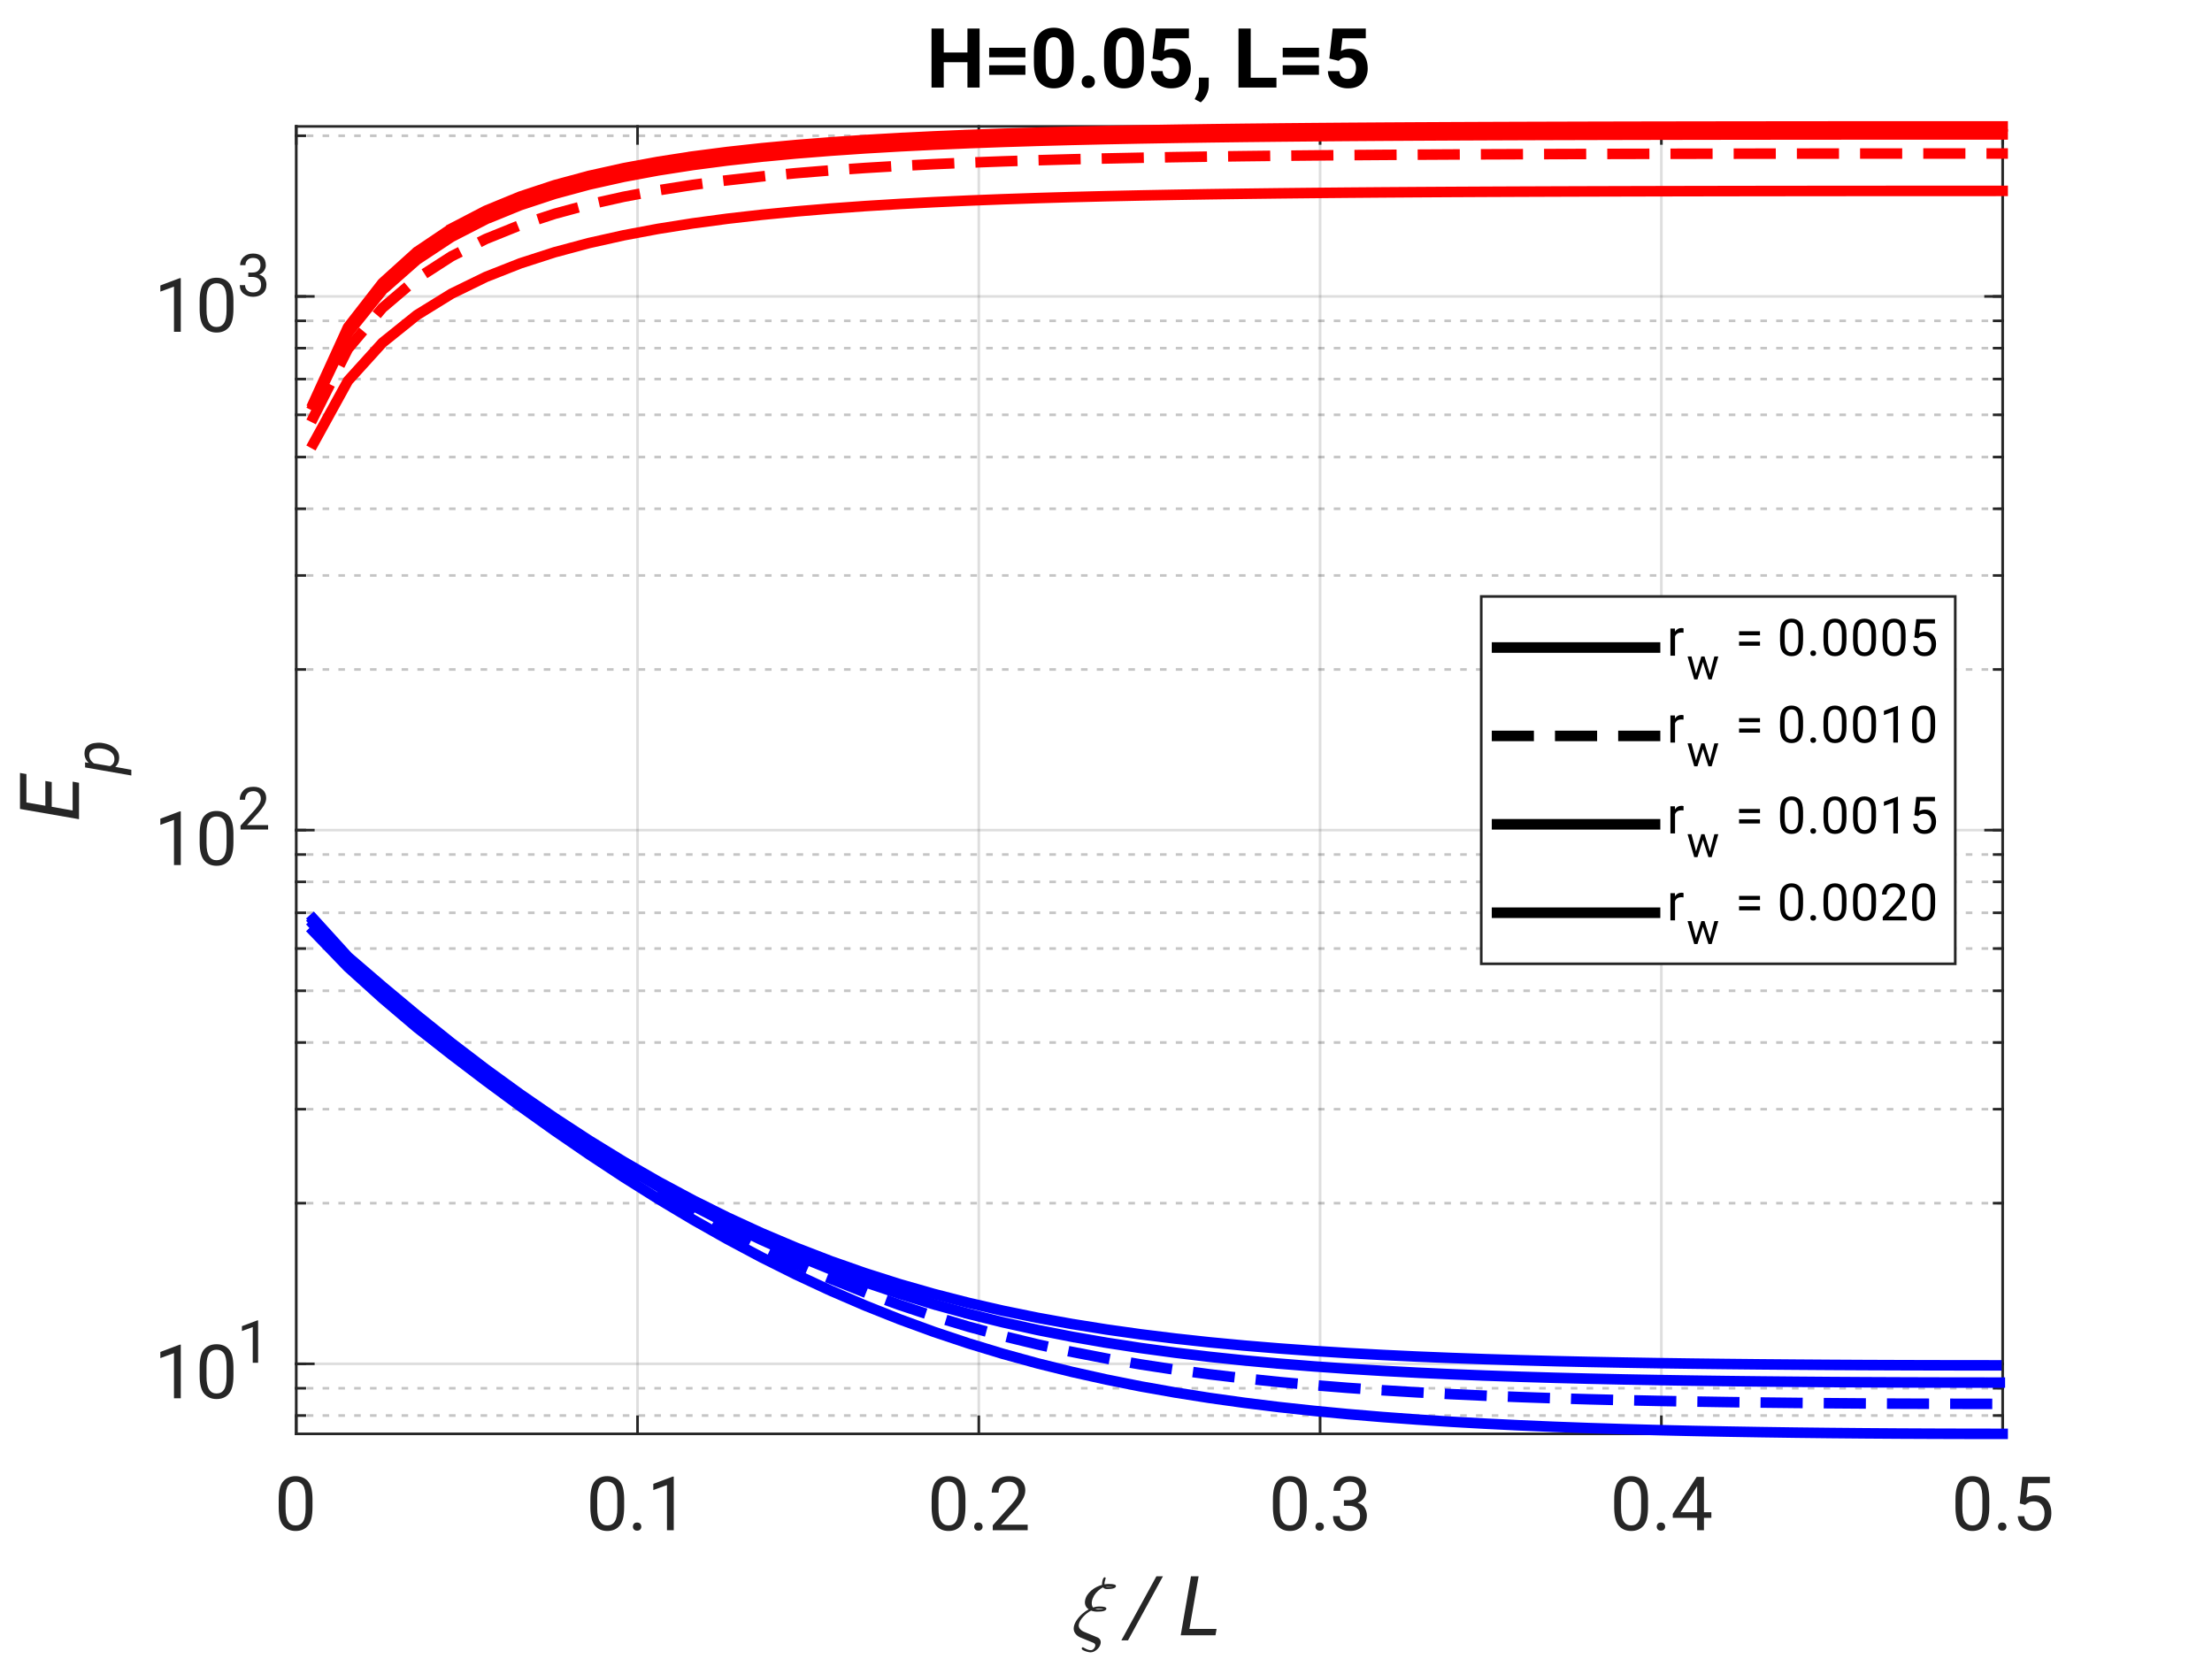 <?xml version="1.0"?>
<!DOCTYPE svg PUBLIC '-//W3C//DTD SVG 1.0//EN'
          'http://www.w3.org/TR/2001/REC-SVG-20010904/DTD/svg10.dtd'>
<svg xmlns:xlink="http://www.w3.org/1999/xlink" style="fill-opacity:1; color-rendering:auto; color-interpolation:auto; text-rendering:auto; stroke:black; stroke-linecap:square; stroke-miterlimit:10; shape-rendering:auto; stroke-opacity:1; fill:black; stroke-dasharray:none; font-weight:normal; stroke-width:1; font-family:'Dialog'; font-style:normal; stroke-linejoin:miter; font-size:12px; stroke-dashoffset:0; image-rendering:auto;" width="560" height="420" xmlns="http://www.w3.org/2000/svg"
><rect width="100%" height="100%" fill="#333333" stroke="none"/><!--Generated by the Batik Graphics2D SVG Generator--><defs id="genericDefs"
  /><g
  ><defs id="defs1"
    ><clipPath clipPathUnits="userSpaceOnUse" id="clipPath1"
      ><path d="M0 0 L560 0 L560 420 L0 420 L0 0 Z"
      /></clipPath
    ></defs
    ><g style="fill:white; stroke:white;"
    ><rect x="0" y="0" width="560" style="clip-path:url(#clipPath1); stroke:none;" height="420"
    /></g
    ><g style="fill:white; text-rendering:optimizeSpeed; color-rendering:optimizeSpeed; image-rendering:optimizeSpeed; shape-rendering:crispEdges; stroke:white; color-interpolation:sRGB;"
    ><rect x="0" width="560" height="420" y="0" style="stroke:none;"
      /><path style="stroke:none;" d="M75 363 L507 363 L507 32 L75 32 Z"
    /></g
    ><g style="stroke-linecap:butt; fill-opacity:0.149; fill:rgb(38,38,38); text-rendering:geometricPrecision; image-rendering:optimizeQuality; color-rendering:optimizeQuality; stroke-linejoin:round; stroke:rgb(38,38,38); color-interpolation:linearRGB; stroke-width:0.667; stroke-opacity:0.149;"
    ><line y2="32" style="fill:none;" x1="75" x2="75" y1="363"
      /><line y2="32" style="fill:none;" x1="161.4" x2="161.4" y1="363"
      /><line y2="32" style="fill:none;" x1="247.8" x2="247.8" y1="363"
      /><line y2="32" style="fill:none;" x1="334.2" x2="334.2" y1="363"
      /><line y2="32" style="fill:none;" x1="420.6" x2="420.6" y1="363"
      /><line y2="32" style="fill:none;" x1="507" x2="507" y1="363"
    /></g
    ><g style="fill-opacity:0.251; color-rendering:optimizeQuality; color-interpolation:linearRGB; text-rendering:geometricPrecision; stroke:rgb(26,26,26); stroke-linecap:butt; stroke-miterlimit:1; stroke-opacity:0.251; fill:rgb(26,26,26); stroke-dasharray:1,3; stroke-width:0.667; stroke-linejoin:bevel; image-rendering:optimizeQuality;"
    ><line y2="358.366" style="fill:none;" x1="507" x2="75" y1="358.366"
      /><line y2="351.454" style="fill:none;" x1="507" x2="75" y1="351.454"
      /><line y2="304.598" style="fill:none;" x1="507" x2="75" y1="304.598"
      /><line y2="280.806" style="fill:none;" x1="507" x2="75" y1="280.806"
      /><line y2="263.924" style="fill:none;" x1="507" x2="75" y1="263.924"
      /><line y2="250.83" style="fill:none;" x1="507" x2="75" y1="250.83"
      /><line y2="240.132" style="fill:none;" x1="507" x2="75" y1="240.132"
      /><line y2="231.086" style="fill:none;" x1="507" x2="75" y1="231.086"
      /><line y2="223.251" style="fill:none;" x1="507" x2="75" y1="223.251"
      /><line y2="216.339" style="fill:none;" x1="507" x2="75" y1="216.339"
      /><line y2="169.483" style="fill:none;" x1="507" x2="75" y1="169.483"
      /><line y2="145.69" style="fill:none;" x1="507" x2="75" y1="145.69"
      /><line y2="128.809" style="fill:none;" x1="507" x2="75" y1="128.809"
      /><line y2="115.715" style="fill:none;" x1="507" x2="75" y1="115.715"
      /><line y2="105.017" style="fill:none;" x1="507" x2="75" y1="105.017"
      /><line y2="95.971" style="fill:none;" x1="507" x2="75" y1="95.971"
      /><line y2="88.135" style="fill:none;" x1="507" x2="75" y1="88.135"
      /><line y2="81.224" style="fill:none;" x1="507" x2="75" y1="81.224"
      /><line y2="34.368" style="fill:none;" x1="507" x2="75" y1="34.368"
    /></g
    ><g style="stroke-linecap:butt; fill-opacity:0.149; fill:rgb(38,38,38); text-rendering:geometricPrecision; image-rendering:optimizeQuality; color-rendering:optimizeQuality; stroke-linejoin:round; stroke:rgb(38,38,38); color-interpolation:linearRGB; stroke-width:0.667; stroke-opacity:0.149;"
    ><line y2="345.272" style="fill:none;" x1="507" x2="75" y1="345.272"
      /><line y2="210.157" style="fill:none;" x1="507" x2="75" y1="210.157"
      /><line y2="75.041" style="fill:none;" x1="507" x2="75" y1="75.041"
      /><line x1="75" x2="507" y1="363" style="stroke-linecap:square; fill-opacity:1; fill:none; stroke-opacity:1;" y2="363"
      /><line x1="75" x2="507" y1="32" style="stroke-linecap:square; fill-opacity:1; fill:none; stroke-opacity:1;" y2="32"
      /><line x1="75" x2="75" y1="363" style="stroke-linecap:square; fill-opacity:1; fill:none; stroke-opacity:1;" y2="358.68"
      /><line x1="161.4" x2="161.4" y1="363" style="stroke-linecap:square; fill-opacity:1; fill:none; stroke-opacity:1;" y2="358.68"
      /><line x1="247.8" x2="247.8" y1="363" style="stroke-linecap:square; fill-opacity:1; fill:none; stroke-opacity:1;" y2="358.68"
      /><line x1="334.2" x2="334.2" y1="363" style="stroke-linecap:square; fill-opacity:1; fill:none; stroke-opacity:1;" y2="358.68"
      /><line x1="420.6" x2="420.6" y1="363" style="stroke-linecap:square; fill-opacity:1; fill:none; stroke-opacity:1;" y2="358.68"
      /><line x1="507" x2="507" y1="363" style="stroke-linecap:square; fill-opacity:1; fill:none; stroke-opacity:1;" y2="358.68"
      /><line x1="75" x2="75" y1="32" style="stroke-linecap:square; fill-opacity:1; fill:none; stroke-opacity:1;" y2="36.32"
      /><line x1="161.4" x2="161.4" y1="32" style="stroke-linecap:square; fill-opacity:1; fill:none; stroke-opacity:1;" y2="36.32"
      /><line x1="247.8" x2="247.8" y1="32" style="stroke-linecap:square; fill-opacity:1; fill:none; stroke-opacity:1;" y2="36.32"
      /><line x1="334.2" x2="334.2" y1="32" style="stroke-linecap:square; fill-opacity:1; fill:none; stroke-opacity:1;" y2="36.32"
      /><line x1="420.6" x2="420.6" y1="32" style="stroke-linecap:square; fill-opacity:1; fill:none; stroke-opacity:1;" y2="36.32"
      /><line x1="507" x2="507" y1="32" style="stroke-linecap:square; fill-opacity:1; fill:none; stroke-opacity:1;" y2="36.32"
    /></g
    ><g transform="translate(75,369.4)" style="font-size:18.667px; fill:rgb(38,38,38); text-rendering:geometricPrecision; image-rendering:optimizeQuality; color-rendering:optimizeQuality; font-family:'SansSerif'; stroke:rgb(38,38,38); color-interpolation:linearRGB;"
    ><path style="stroke:none;" d="M4.109 12.234 Q4.109 15.547 2.961 16.867 Q1.812 18.188 -0.156 18.188 Q-2.062 18.188 -3.227 16.906 Q-4.391 15.625 -4.438 12.438 L-4.438 10.172 Q-4.438 6.859 -3.273 5.586 Q-2.109 4.312 -0.172 4.312 Q1.766 4.312 2.914 5.547 Q4.062 6.781 4.109 9.953 L4.109 12.234 ZM2.375 9.875 Q2.375 7.594 1.727 6.648 Q1.078 5.703 -0.172 5.703 Q-1.375 5.703 -2.031 6.625 Q-2.688 7.547 -2.703 9.75 L-2.703 12.5 Q-2.703 14.766 -2.039 15.773 Q-1.375 16.781 -0.156 16.781 Q1.094 16.781 1.734 15.789 Q2.375 14.797 2.375 12.578 L2.375 9.875 Z"
    /></g
    ><g transform="translate(161.4,369.4)" style="font-size:18.667px; fill:rgb(38,38,38); text-rendering:geometricPrecision; image-rendering:optimizeQuality; color-rendering:optimizeQuality; font-family:'SansSerif'; stroke:rgb(38,38,38); color-interpolation:linearRGB;"
    ><path style="stroke:none;" d="M-3.391 12.234 Q-3.391 15.547 -4.539 16.867 Q-5.688 18.188 -7.656 18.188 Q-9.562 18.188 -10.727 16.906 Q-11.891 15.625 -11.938 12.438 L-11.938 10.172 Q-11.938 6.859 -10.773 5.586 Q-9.609 4.312 -7.672 4.312 Q-5.734 4.312 -4.586 5.547 Q-3.438 6.781 -3.391 9.953 L-3.391 12.234 ZM-5.125 9.875 Q-5.125 7.594 -5.773 6.648 Q-6.422 5.703 -7.672 5.703 Q-8.875 5.703 -9.531 6.625 Q-10.188 7.547 -10.203 9.75 L-10.203 12.5 Q-10.203 14.766 -9.539 15.773 Q-8.875 16.781 -7.656 16.781 Q-6.406 16.781 -5.766 15.789 Q-5.125 14.797 -5.125 12.578 L-5.125 9.875 ZM-1.171 17.094 Q-1.171 16.656 -0.898 16.352 Q-0.624 16.047 -0.109 16.047 Q0.407 16.047 0.68 16.352 Q0.954 16.656 0.954 17.094 Q0.954 17.516 0.68 17.812 Q0.407 18.109 -0.109 18.109 Q-0.624 18.109 -0.898 17.812 Q-1.171 17.516 -1.171 17.094 ZM9.17 4.422 L9.17 18 L7.451 18 L7.451 6.562 L3.998 7.828 L3.998 6.266 L8.904 4.422 L9.17 4.422 Z"
    /></g
    ><g transform="translate(247.8,369.4)" style="font-size:18.667px; fill:rgb(38,38,38); text-rendering:geometricPrecision; image-rendering:optimizeQuality; color-rendering:optimizeQuality; font-family:'SansSerif'; stroke:rgb(38,38,38); color-interpolation:linearRGB;"
    ><path style="stroke:none;" d="M-3.391 12.234 Q-3.391 15.547 -4.539 16.867 Q-5.688 18.188 -7.656 18.188 Q-9.562 18.188 -10.727 16.906 Q-11.891 15.625 -11.938 12.438 L-11.938 10.172 Q-11.938 6.859 -10.773 5.586 Q-9.609 4.312 -7.672 4.312 Q-5.734 4.312 -4.586 5.547 Q-3.438 6.781 -3.391 9.953 L-3.391 12.234 ZM-5.125 9.875 Q-5.125 7.594 -5.773 6.648 Q-6.422 5.703 -7.672 5.703 Q-8.875 5.703 -9.531 6.625 Q-10.188 7.547 -10.203 9.75 L-10.203 12.5 Q-10.203 14.766 -9.539 15.773 Q-8.875 16.781 -7.656 16.781 Q-6.406 16.781 -5.766 15.789 Q-5.125 14.797 -5.125 12.578 L-5.125 9.875 ZM-1.171 17.094 Q-1.171 16.656 -0.898 16.352 Q-0.624 16.047 -0.109 16.047 Q0.407 16.047 0.68 16.352 Q0.954 16.656 0.954 17.094 Q0.954 17.516 0.68 17.812 Q0.407 18.109 -0.109 18.109 Q-0.624 18.109 -0.898 17.812 Q-1.171 17.516 -1.171 17.094 ZM12.373 16.594 L12.373 18 L3.529 18 L3.529 16.766 L8.123 11.656 Q9.248 10.391 9.646 9.633 Q10.045 8.875 10.045 8.125 Q10.045 7.125 9.428 6.422 Q8.81 5.719 7.685 5.719 Q6.326 5.719 5.662 6.484 Q4.998 7.25 4.998 8.469 L3.279 8.469 Q3.279 6.75 4.404 5.531 Q5.529 4.312 7.685 4.312 Q9.592 4.312 10.678 5.305 Q11.764 6.297 11.764 7.922 Q11.764 9.109 11.029 10.305 Q10.295 11.5 9.217 12.672 L5.607 16.594 L12.373 16.594 Z"
    /></g
    ><g transform="translate(334.2,369.4)" style="font-size:18.667px; fill:rgb(38,38,38); text-rendering:geometricPrecision; image-rendering:optimizeQuality; color-rendering:optimizeQuality; font-family:'SansSerif'; stroke:rgb(38,38,38); color-interpolation:linearRGB;"
    ><path style="stroke:none;" d="M-3.391 12.234 Q-3.391 15.547 -4.539 16.867 Q-5.688 18.188 -7.656 18.188 Q-9.562 18.188 -10.727 16.906 Q-11.891 15.625 -11.938 12.438 L-11.938 10.172 Q-11.938 6.859 -10.773 5.586 Q-9.609 4.312 -7.672 4.312 Q-5.734 4.312 -4.586 5.547 Q-3.438 6.781 -3.391 9.953 L-3.391 12.234 ZM-5.125 9.875 Q-5.125 7.594 -5.773 6.648 Q-6.422 5.703 -7.672 5.703 Q-8.875 5.703 -9.531 6.625 Q-10.188 7.547 -10.203 9.75 L-10.203 12.5 Q-10.203 14.766 -9.539 15.773 Q-8.875 16.781 -7.656 16.781 Q-6.406 16.781 -5.766 15.789 Q-5.125 14.797 -5.125 12.578 L-5.125 9.875 ZM-1.171 17.094 Q-1.171 16.656 -0.898 16.352 Q-0.624 16.047 -0.109 16.047 Q0.407 16.047 0.68 16.352 Q0.954 16.656 0.954 17.094 Q0.954 17.516 0.68 17.812 Q0.407 18.109 -0.109 18.109 Q-0.624 18.109 -0.898 17.812 Q-1.171 17.516 -1.171 17.094 ZM6.029 11.812 L6.029 10.406 L7.295 10.406 Q8.623 10.391 9.271 9.734 Q9.92 9.078 9.92 8.094 Q9.92 5.719 7.56 5.719 Q6.467 5.719 5.787 6.344 Q5.107 6.969 5.107 8.031 L3.404 8.031 Q3.404 6.484 4.545 5.398 Q5.685 4.312 7.56 4.312 Q9.389 4.312 10.514 5.281 Q11.639 6.25 11.639 8.125 Q11.639 8.875 11.139 9.734 Q10.639 10.594 9.514 11.062 Q10.873 11.5 11.357 12.406 Q11.842 13.312 11.842 14.234 Q11.842 16.125 10.623 17.156 Q9.404 18.188 7.576 18.188 Q5.81 18.188 4.545 17.211 Q3.279 16.234 3.279 14.422 L4.998 14.422 Q4.998 15.5 5.693 16.141 Q6.388 16.781 7.576 16.781 Q8.748 16.781 9.435 16.156 Q10.123 15.531 10.123 14.273 Q10.123 13.016 9.342 12.414 Q8.56 11.812 7.263 11.812 L6.029 11.812 Z"
    /></g
    ><g transform="translate(420.6,369.4)" style="font-size:18.667px; fill:rgb(38,38,38); text-rendering:geometricPrecision; image-rendering:optimizeQuality; color-rendering:optimizeQuality; font-family:'SansSerif'; stroke:rgb(38,38,38); color-interpolation:linearRGB;"
    ><path style="stroke:none;" d="M-3.391 12.234 Q-3.391 15.547 -4.539 16.867 Q-5.688 18.188 -7.656 18.188 Q-9.562 18.188 -10.727 16.906 Q-11.891 15.625 -11.938 12.438 L-11.938 10.172 Q-11.938 6.859 -10.773 5.586 Q-9.609 4.312 -7.672 4.312 Q-5.734 4.312 -4.586 5.547 Q-3.438 6.781 -3.391 9.953 L-3.391 12.234 ZM-5.125 9.875 Q-5.125 7.594 -5.773 6.648 Q-6.422 5.703 -7.672 5.703 Q-8.875 5.703 -9.531 6.625 Q-10.188 7.547 -10.203 9.75 L-10.203 12.5 Q-10.203 14.766 -9.539 15.773 Q-8.875 16.781 -7.656 16.781 Q-6.406 16.781 -5.766 15.789 Q-5.125 14.797 -5.125 12.578 L-5.125 9.875 ZM-1.171 17.094 Q-1.171 16.656 -0.898 16.352 Q-0.624 16.047 -0.109 16.047 Q0.407 16.047 0.68 16.352 Q0.954 16.656 0.954 17.094 Q0.954 17.516 0.68 17.812 Q0.407 18.109 -0.109 18.109 Q-0.624 18.109 -0.898 17.812 Q-1.171 17.516 -1.171 17.094 ZM2.889 13.859 L8.951 4.484 L10.779 4.484 L10.779 13.453 L12.654 13.453 L12.654 14.859 L10.779 14.859 L10.779 18 L9.06 18 L9.06 14.859 L2.889 14.859 L2.889 13.859 ZM4.842 13.453 L9.06 13.453 L9.06 6.828 L8.842 7.203 L4.842 13.453 Z"
    /></g
    ><g transform="translate(507,369.4)" style="font-size:18.667px; fill:rgb(38,38,38); text-rendering:geometricPrecision; image-rendering:optimizeQuality; color-rendering:optimizeQuality; font-family:'SansSerif'; stroke:rgb(38,38,38); color-interpolation:linearRGB;"
    ><path style="stroke:none;" d="M-3.391 12.234 Q-3.391 15.547 -4.539 16.867 Q-5.688 18.188 -7.656 18.188 Q-9.562 18.188 -10.727 16.906 Q-11.891 15.625 -11.938 12.438 L-11.938 10.172 Q-11.938 6.859 -10.773 5.586 Q-9.609 4.312 -7.672 4.312 Q-5.734 4.312 -4.586 5.547 Q-3.438 6.781 -3.391 9.953 L-3.391 12.234 ZM-5.125 9.875 Q-5.125 7.594 -5.773 6.648 Q-6.422 5.703 -7.672 5.703 Q-8.875 5.703 -9.531 6.625 Q-10.188 7.547 -10.203 9.75 L-10.203 12.5 Q-10.203 14.766 -9.539 15.773 Q-8.875 16.781 -7.656 16.781 Q-6.406 16.781 -5.766 15.789 Q-5.125 14.797 -5.125 12.578 L-5.125 9.875 ZM-1.171 17.094 Q-1.171 16.656 -0.898 16.352 Q-0.624 16.047 -0.109 16.047 Q0.407 16.047 0.68 16.352 Q0.954 16.656 0.954 17.094 Q0.954 17.516 0.68 17.812 Q0.407 18.109 -0.109 18.109 Q-0.624 18.109 -0.898 17.812 Q-1.171 17.516 -1.171 17.094 ZM5.701 11.578 L4.326 11.219 L4.998 4.484 L11.935 4.484 L11.935 6.078 L6.451 6.078 L6.045 9.75 Q7.076 9.172 8.31 9.172 Q10.17 9.172 11.248 10.398 Q12.326 11.625 12.326 13.688 Q12.326 15.641 11.271 16.914 Q10.217 18.188 8.06 18.188 Q6.42 18.188 5.217 17.266 Q4.013 16.344 3.826 14.453 L5.467 14.453 Q5.795 16.781 8.06 16.781 Q9.264 16.781 9.935 15.953 Q10.607 15.125 10.607 13.719 Q10.607 12.438 9.904 11.57 Q9.201 10.703 7.904 10.703 Q7.045 10.703 6.599 10.938 Q6.154 11.172 5.701 11.578 Z"
    /></g
    ><g transform="translate(271,414)" style="font-size:20.533px; fill:rgb(38,38,38); text-rendering:geometricPrecision; image-rendering:optimizeQuality; color-rendering:optimizeQuality; font-family:'mwb_cmmi10'; font-style:italic; stroke:rgb(38,38,38); color-interpolation:linearRGB;"
    ><path style="stroke:none;" d="M2.859 3.266 Q2.922 3.031 3.188 3.031 Q3.203 3.031 3.547 3.234 Q3.891 3.438 4.312 3.602 Q4.734 3.766 5.172 3.766 Q5.562 3.766 5.883 3.43 Q6.203 3.094 6.281 2.703 Q6.375 2.156 5.844 1.922 L2.516 0.547 Q1.656 0.188 1.18 -0.523 Q0.703 -1.234 0.859 -2.141 Q1 -2.953 1.586 -3.828 Q2.172 -4.703 2.977 -5.414 Q3.781 -6.125 4.625 -6.578 Q4.062 -6.938 3.82 -7.516 Q3.578 -8.094 3.703 -8.797 Q3.828 -9.531 4.242 -10.172 Q4.656 -10.812 5.273 -11.336 Q5.891 -11.859 6.602 -12.219 Q7.312 -12.578 8 -12.766 Q7.984 -13.203 8.047 -13.547 Q8.25 -14.688 8.688 -14.688 Q8.797 -14.688 8.867 -14.602 Q8.938 -14.516 8.906 -14.406 Q8.891 -14.297 8.781 -13.953 Q8.672 -13.609 8.656 -13.531 Q8.594 -13.172 8.625 -12.891 Q9.188 -13 9.688 -13 Q11.625 -13 11.516 -12.406 Q11.391 -11.703 9.25 -11.703 Q8.594 -11.703 8.25 -12.141 Q7.609 -11.828 6.992 -11.266 Q6.375 -10.703 5.969 -10.016 Q5.562 -9.328 5.438 -8.609 Q5.266 -7.625 5.719 -7.031 Q6.516 -7.297 7.266 -7.297 Q9.203 -7.297 9.094 -6.703 Q8.969 -5.984 6.812 -5.984 Q5.953 -5.984 5.219 -6.25 Q4.219 -5.75 3.258 -4.727 Q2.297 -3.703 2.125 -2.75 Q2.016 -2.141 2.383 -1.672 Q2.75 -1.203 3.344 -0.922 L6.812 0.516 Q7.266 0.703 7.5 1.109 Q7.734 1.516 7.641 2.047 Q7.5 2.906 6.711 3.609 Q5.922 4.312 5.062 4.312 Q4.797 4.312 4.219 4.164 Q3.641 4.016 3.219 3.781 Q2.797 3.547 2.859 3.266 ZM6.281 -6.641 Q6.547 -6.531 6.953 -6.531 Q7.969 -6.531 8.438 -6.656 Q8.062 -6.734 7.156 -6.734 Q6.797 -6.734 6.281 -6.641 ZM8.906 -12.359 Q9.062 -12.25 9.391 -12.25 Q10.391 -12.25 10.875 -12.359 L8.906 -12.359 Z"
    /></g
    ><g transform="translate(280,414)" style="font-size:20.533px; fill:rgb(38,38,38); text-rendering:geometricPrecision; image-rendering:optimizeQuality; color-rendering:optimizeQuality; font-style:italic; stroke:rgb(38,38,38); color-interpolation:linearRGB;"
    ><path style="stroke:none;" d="M14.418 -14.938 L5.574 1.281 L3.886 1.281 L12.761 -14.938 L14.418 -14.938 ZM27.993 -1.609 L27.712 0 L18.915 0 L21.509 -14.938 L23.446 -14.938 L21.118 -1.609 L27.993 -1.609 Z"
    /></g
    ><g style="fill:rgb(38,38,38); text-rendering:geometricPrecision; image-rendering:optimizeQuality; color-rendering:optimizeQuality; stroke-linejoin:round; stroke:rgb(38,38,38); color-interpolation:linearRGB; stroke-width:0.667;"
    ><line y2="32" style="fill:none;" x1="75" x2="75" y1="363"
      /><line y2="32" style="fill:none;" x1="507" x2="507" y1="363"
      /><line y2="345.272" style="fill:none;" x1="75" x2="79.32" y1="345.272"
      /><line y2="210.157" style="fill:none;" x1="75" x2="79.32" y1="210.157"
      /><line y2="75.041" style="fill:none;" x1="75" x2="79.32" y1="75.041"
      /><line y2="345.272" style="fill:none;" x1="507" x2="502.68" y1="345.272"
      /><line y2="210.157" style="fill:none;" x1="507" x2="502.68" y1="210.157"
      /><line y2="75.041" style="fill:none;" x1="507" x2="502.68" y1="75.041"
      /><line y2="358.366" style="fill:none;" x1="75" x2="77.16" y1="358.366"
      /><line y2="351.454" style="fill:none;" x1="75" x2="77.16" y1="351.454"
      /><line y2="345.272" style="fill:none;" x1="75" x2="77.16" y1="345.272"
      /><line y2="304.598" style="fill:none;" x1="75" x2="77.16" y1="304.598"
      /><line y2="280.806" style="fill:none;" x1="75" x2="77.16" y1="280.806"
      /><line y2="263.924" style="fill:none;" x1="75" x2="77.16" y1="263.924"
      /><line y2="250.83" style="fill:none;" x1="75" x2="77.16" y1="250.83"
      /><line y2="240.132" style="fill:none;" x1="75" x2="77.16" y1="240.132"
      /><line y2="231.086" style="fill:none;" x1="75" x2="77.16" y1="231.086"
      /><line y2="223.251" style="fill:none;" x1="75" x2="77.16" y1="223.251"
      /><line y2="216.339" style="fill:none;" x1="75" x2="77.16" y1="216.339"
      /><line y2="210.157" style="fill:none;" x1="75" x2="77.16" y1="210.157"
      /><line y2="169.483" style="fill:none;" x1="75" x2="77.16" y1="169.483"
      /><line y2="145.69" style="fill:none;" x1="75" x2="77.16" y1="145.69"
      /><line y2="128.809" style="fill:none;" x1="75" x2="77.16" y1="128.809"
      /><line y2="115.715" style="fill:none;" x1="75" x2="77.16" y1="115.715"
      /><line y2="105.017" style="fill:none;" x1="75" x2="77.16" y1="105.017"
      /><line y2="95.971" style="fill:none;" x1="75" x2="77.16" y1="95.971"
      /><line y2="88.135" style="fill:none;" x1="75" x2="77.16" y1="88.135"
      /><line y2="81.224" style="fill:none;" x1="75" x2="77.16" y1="81.224"
      /><line y2="75.041" style="fill:none;" x1="75" x2="77.16" y1="75.041"
      /><line y2="34.368" style="fill:none;" x1="75" x2="77.16" y1="34.368"
      /><line y2="358.366" style="fill:none;" x1="507" x2="504.84" y1="358.366"
      /><line y2="351.454" style="fill:none;" x1="507" x2="504.84" y1="351.454"
      /><line y2="345.272" style="fill:none;" x1="507" x2="504.84" y1="345.272"
      /><line y2="304.598" style="fill:none;" x1="507" x2="504.84" y1="304.598"
      /><line y2="280.806" style="fill:none;" x1="507" x2="504.84" y1="280.806"
      /><line y2="263.924" style="fill:none;" x1="507" x2="504.84" y1="263.924"
      /><line y2="250.83" style="fill:none;" x1="507" x2="504.84" y1="250.83"
      /><line y2="240.132" style="fill:none;" x1="507" x2="504.84" y1="240.132"
      /><line y2="231.086" style="fill:none;" x1="507" x2="504.84" y1="231.086"
      /><line y2="223.251" style="fill:none;" x1="507" x2="504.84" y1="223.251"
      /><line y2="216.339" style="fill:none;" x1="507" x2="504.84" y1="216.339"
      /><line y2="210.157" style="fill:none;" x1="507" x2="504.84" y1="210.157"
      /><line y2="169.483" style="fill:none;" x1="507" x2="504.84" y1="169.483"
      /><line y2="145.69" style="fill:none;" x1="507" x2="504.84" y1="145.69"
      /><line y2="128.809" style="fill:none;" x1="507" x2="504.84" y1="128.809"
      /><line y2="115.715" style="fill:none;" x1="507" x2="504.84" y1="115.715"
      /><line y2="105.017" style="fill:none;" x1="507" x2="504.84" y1="105.017"
      /><line y2="95.971" style="fill:none;" x1="507" x2="504.84" y1="95.971"
      /><line y2="88.135" style="fill:none;" x1="507" x2="504.84" y1="88.135"
      /><line y2="81.224" style="fill:none;" x1="507" x2="504.84" y1="81.224"
      /><line y2="75.041" style="fill:none;" x1="507" x2="504.84" y1="75.041"
      /><line y2="34.368" style="fill:none;" x1="507" x2="504.84" y1="34.368"
    /></g
    ><g transform="translate(39,354)" style="font-size:18.667px; fill:rgb(38,38,38); text-rendering:geometricPrecision; image-rendering:optimizeQuality; color-rendering:optimizeQuality; font-family:'SansSerif'; stroke:rgb(38,38,38); color-interpolation:linearRGB;"
    ><path style="stroke:none;" d="M6.766 -13.578 L6.766 0 L5.047 0 L5.047 -11.438 L1.594 -10.172 L1.594 -11.734 L6.5 -13.578 L6.766 -13.578 ZM20.094 -5.766 Q20.094 -2.453 18.946 -1.133 Q17.797 0.188 15.829 0.188 Q13.922 0.188 12.758 -1.094 Q11.594 -2.375 11.547 -5.562 L11.547 -7.828 Q11.547 -11.141 12.712 -12.414 Q13.876 -13.688 15.813 -13.688 Q17.751 -13.688 18.899 -12.453 Q20.047 -11.219 20.094 -8.047 L20.094 -5.766 ZM18.36 -8.125 Q18.36 -10.406 17.712 -11.352 Q17.063 -12.297 15.813 -12.297 Q14.61 -12.297 13.954 -11.375 Q13.297 -10.453 13.282 -8.25 L13.282 -5.5 Q13.282 -3.234 13.946 -2.227 Q14.61 -1.219 15.829 -1.219 Q17.079 -1.219 17.719 -2.211 Q18.36 -3.203 18.36 -5.422 L18.36 -8.125 Z"
    /></g
    ><g transform="translate(60,345)" style="font-size:14.933px; fill:rgb(38,38,38); text-rendering:geometricPrecision; image-rendering:optimizeQuality; color-rendering:optimizeQuality; font-family:'SansSerif'; stroke:rgb(38,38,38); color-interpolation:linearRGB;"
    ><path style="stroke:none;" d="M5.344 -10.719 L5.344 0 L3.984 0 L3.984 -9.031 L1.25 -8.031 L1.25 -9.266 L5.125 -10.719 L5.344 -10.719 Z"
    /></g
    ><g transform="translate(39,219)" style="font-size:18.667px; fill:rgb(38,38,38); text-rendering:geometricPrecision; image-rendering:optimizeQuality; color-rendering:optimizeQuality; font-family:'SansSerif'; stroke:rgb(38,38,38); color-interpolation:linearRGB;"
    ><path style="stroke:none;" d="M6.766 -13.578 L6.766 0 L5.047 0 L5.047 -11.438 L1.594 -10.172 L1.594 -11.734 L6.5 -13.578 L6.766 -13.578 ZM20.094 -5.766 Q20.094 -2.453 18.946 -1.133 Q17.797 0.188 15.829 0.188 Q13.922 0.188 12.758 -1.094 Q11.594 -2.375 11.547 -5.562 L11.547 -7.828 Q11.547 -11.141 12.712 -12.414 Q13.876 -13.688 15.813 -13.688 Q17.751 -13.688 18.899 -12.453 Q20.047 -11.219 20.094 -8.047 L20.094 -5.766 ZM18.36 -8.125 Q18.36 -10.406 17.712 -11.352 Q17.063 -12.297 15.813 -12.297 Q14.61 -12.297 13.954 -11.375 Q13.297 -10.453 13.282 -8.25 L13.282 -5.5 Q13.282 -3.234 13.946 -2.227 Q14.61 -1.219 15.829 -1.219 Q17.079 -1.219 17.719 -2.211 Q18.36 -3.203 18.36 -5.422 L18.36 -8.125 Z"
    /></g
    ><g transform="translate(60,210)" style="font-size:14.933px; fill:rgb(38,38,38); text-rendering:geometricPrecision; image-rendering:optimizeQuality; color-rendering:optimizeQuality; font-family:'SansSerif'; stroke:rgb(38,38,38); color-interpolation:linearRGB;"
    ><path style="stroke:none;" d="M7.875 -1.109 L7.875 0 L0.891 0 L0.891 -0.969 L4.516 -5 Q5.406 -6.016 5.719 -6.609 Q6.031 -7.203 6.031 -7.797 Q6.031 -8.578 5.539 -9.141 Q5.047 -9.703 4.172 -9.703 Q3.094 -9.703 2.57 -9.094 Q2.047 -8.484 2.047 -7.531 L0.688 -7.531 Q0.688 -8.875 1.578 -9.844 Q2.469 -10.812 4.172 -10.812 Q5.672 -10.812 6.531 -10.031 Q7.391 -9.25 7.391 -7.969 Q7.391 -7.031 6.805 -6.078 Q6.219 -5.125 5.391 -4.219 L2.531 -1.109 L7.875 -1.109 Z"
    /></g
    ><g transform="translate(39,84)" style="font-size:18.667px; fill:rgb(38,38,38); text-rendering:geometricPrecision; image-rendering:optimizeQuality; color-rendering:optimizeQuality; font-family:'SansSerif'; stroke:rgb(38,38,38); color-interpolation:linearRGB;"
    ><path style="stroke:none;" d="M6.766 -13.578 L6.766 0 L5.047 0 L5.047 -11.438 L1.594 -10.172 L1.594 -11.734 L6.5 -13.578 L6.766 -13.578 ZM20.094 -5.766 Q20.094 -2.453 18.946 -1.133 Q17.797 0.188 15.829 0.188 Q13.922 0.188 12.758 -1.094 Q11.594 -2.375 11.547 -5.562 L11.547 -7.828 Q11.547 -11.141 12.712 -12.414 Q13.876 -13.688 15.813 -13.688 Q17.751 -13.688 18.899 -12.453 Q20.047 -11.219 20.094 -8.047 L20.094 -5.766 ZM18.36 -8.125 Q18.36 -10.406 17.712 -11.352 Q17.063 -12.297 15.813 -12.297 Q14.61 -12.297 13.954 -11.375 Q13.297 -10.453 13.282 -8.25 L13.282 -5.5 Q13.282 -3.234 13.946 -2.227 Q14.61 -1.219 15.829 -1.219 Q17.079 -1.219 17.719 -2.211 Q18.36 -3.203 18.36 -5.422 L18.36 -8.125 Z"
    /></g
    ><g transform="translate(60,75)" style="font-size:14.933px; fill:rgb(38,38,38); text-rendering:geometricPrecision; image-rendering:optimizeQuality; color-rendering:optimizeQuality; font-family:'SansSerif'; stroke:rgb(38,38,38); color-interpolation:linearRGB;"
    ><path style="stroke:none;" d="M2.859 -4.891 L2.859 -6 L3.859 -6 Q4.906 -6 5.422 -6.523 Q5.938 -7.047 5.938 -7.828 Q5.938 -9.703 4.078 -9.703 Q3.203 -9.703 2.672 -9.203 Q2.141 -8.703 2.141 -7.875 L0.781 -7.875 Q0.781 -9.094 1.688 -9.953 Q2.594 -10.812 4.078 -10.812 Q5.516 -10.812 6.406 -10.047 Q7.297 -9.281 7.297 -7.797 Q7.297 -7.203 6.898 -6.531 Q6.5 -5.859 5.625 -5.484 Q6.688 -5.141 7.07 -4.422 Q7.453 -3.703 7.453 -2.969 Q7.453 -1.484 6.484 -0.672 Q5.516 0.141 4.078 0.141 Q2.688 0.141 1.695 -0.633 Q0.703 -1.406 0.703 -2.812 L2.047 -2.812 Q2.047 -1.984 2.594 -1.477 Q3.141 -0.969 4.078 -0.969 Q5.016 -0.969 5.555 -1.461 Q6.094 -1.953 6.094 -2.945 Q6.094 -3.938 5.477 -4.414 Q4.859 -4.891 3.828 -4.891 L2.859 -4.891 Z"
    /></g
    ><g transform="translate(20,208) rotate(-90)" style="font-size:20.533px; fill:rgb(38,38,38); text-rendering:geometricPrecision; image-rendering:optimizeQuality; color-rendering:optimizeQuality; font-style:italic; stroke:rgb(38,38,38); color-interpolation:linearRGB;"
    ><path style="stroke:none;" d="M0.609 0 L3.203 -14.938 L12.312 -14.938 L12.031 -13.312 L4.844 -13.312 L4.016 -8.516 L10.281 -8.516 L10.016 -6.906 L3.75 -6.906 L2.812 -1.609 L10.109 -1.609 L9.828 0 L0.609 0 Z"
    /></g
    ><g transform="translate(30,196) rotate(-90)" style="font-size:16.427px; fill:rgb(38,38,38); text-rendering:geometricPrecision; image-rendering:optimizeQuality; color-rendering:optimizeQuality; font-style:italic; stroke:rgb(38,38,38); color-interpolation:linearRGB;"
    ><path style="stroke:none;" d="M4.109 0.172 Q2.656 0.141 1.859 -0.828 L1.109 3.25 L-0.328 3.25 L1.719 -8.453 L3 -8.469 L2.859 -7.531 Q3.891 -8.641 5.344 -8.609 Q6.516 -8.578 7.102 -7.906 Q7.688 -7.234 7.859 -6.25 Q8.031 -5.266 7.938 -4.328 Q7.562 -1.562 6 -0.391 Q5.219 0.188 4.109 0.172 ZM4.875 -7.406 Q3.641 -7.438 2.75 -6.234 L2.047 -2.172 Q2.531 -1.062 3.75 -1.031 Q4.609 -1 5.18 -1.477 Q5.75 -1.953 6.07 -2.688 Q6.391 -3.422 6.484 -4.156 L6.5 -4.312 Q6.578 -4.938 6.5 -5.648 Q6.422 -6.359 6.055 -6.867 Q5.688 -7.375 4.875 -7.406 Z"
    /></g
    ><g transform="translate(291,28.162)" style="font-size:20.533px; text-rendering:geometricPrecision; image-rendering:optimizeQuality; color-rendering:optimizeQuality; font-family:'SansSerif'; color-interpolation:linearRGB; font-weight:bold;"
    ><path style="stroke:none;" d="M-46.078 -6 L-46.078 -12.406 L-52.078 -12.406 L-52.078 -6 L-55.172 -6 L-55.172 -20.938 L-52.078 -20.938 L-52.078 -14.875 L-46.078 -14.875 L-46.078 -20.938 L-43 -20.938 L-43 -6 L-46.078 -6 ZM-31.406 -16.062 L-31.406 -13.656 L-40.578 -13.656 L-40.578 -16.062 L-31.406 -16.062 ZM-31.406 -11.625 L-31.406 -9.219 L-40.578 -9.219 L-40.578 -11.625 L-31.406 -11.625 ZM-19.172 -12.188 Q-19.172 -8.812 -20.555 -7.305 Q-21.938 -5.797 -24.195 -5.797 Q-26.453 -5.797 -27.852 -7.305 Q-29.25 -8.812 -29.25 -12.188 L-29.25 -14.781 Q-29.25 -18.141 -27.859 -19.641 Q-26.469 -21.141 -24.219 -21.141 Q-21.969 -21.141 -20.578 -19.648 Q-19.188 -18.156 -19.172 -14.828 L-19.172 -12.188 ZM-22.141 -15.188 Q-22.141 -17.172 -22.68 -17.961 Q-23.219 -18.75 -24.219 -18.75 Q-25.188 -18.75 -25.734 -17.977 Q-26.281 -17.203 -26.281 -15.266 L-26.281 -11.781 Q-26.281 -9.781 -25.734 -8.984 Q-25.188 -8.188 -24.188 -8.188 Q-23.219 -8.188 -22.68 -8.969 Q-22.141 -9.75 -22.141 -11.703 L-22.141 -15.188 ZM-17.158 -7.469 Q-17.158 -8.141 -16.705 -8.602 Q-16.252 -9.062 -15.479 -9.062 Q-14.705 -9.062 -14.26 -8.602 Q-13.814 -8.141 -13.814 -7.469 Q-13.814 -6.797 -14.26 -6.344 Q-14.705 -5.891 -15.479 -5.891 Q-16.252 -5.891 -16.705 -6.344 Q-17.158 -6.797 -17.158 -7.469 ZM-1.418 -12.188 Q-1.418 -8.812 -2.8 -7.305 Q-4.183 -5.797 -6.441 -5.797 Q-8.699 -5.797 -10.097 -7.305 Q-11.496 -8.812 -11.496 -12.188 L-11.496 -14.781 Q-11.496 -18.141 -10.105 -19.641 Q-8.714 -21.141 -6.465 -21.141 Q-4.215 -21.141 -2.824 -19.648 Q-1.433 -18.156 -1.418 -14.828 L-1.418 -12.188 ZM-4.386 -15.188 Q-4.386 -17.172 -4.925 -17.961 Q-5.465 -18.75 -6.465 -18.75 Q-7.433 -18.75 -7.98 -17.977 Q-8.527 -17.203 -8.527 -15.266 L-8.527 -11.781 Q-8.527 -9.781 -7.98 -8.984 Q-7.433 -8.188 -6.433 -8.188 Q-5.465 -8.188 -4.925 -8.969 Q-4.386 -9.75 -4.386 -11.703 L-4.386 -15.188 ZM3.127 -12.766 L0.768 -13.344 L1.612 -20.938 L9.987 -20.938 L9.987 -18.469 L4.065 -18.469 L3.69 -15.25 Q4.721 -15.812 5.924 -15.812 Q8.096 -15.812 9.284 -14.492 Q10.471 -13.172 10.471 -10.797 Q10.471 -8.812 9.245 -7.305 Q8.018 -5.797 5.44 -5.797 Q3.502 -5.797 1.971 -6.945 Q0.44 -8.094 0.393 -10.156 L3.315 -10.156 Q3.518 -8.188 5.424 -8.188 Q6.534 -8.188 7.026 -8.992 Q7.518 -9.797 7.518 -10.969 Q7.518 -12.141 6.932 -12.867 Q6.346 -13.594 5.112 -13.594 Q4.299 -13.594 3.862 -13.328 Q3.424 -13.062 3.127 -12.766 ZM15.016 -8.516 L15.001 -6.469 Q15.001 -5.312 14.438 -4.156 Q13.876 -3 12.985 -2.25 L11.454 -3.062 Q11.844 -3.797 12.172 -4.516 Q12.501 -5.234 12.516 -6.281 L12.516 -8.516 L15.016 -8.516 ZM32.151 -8.484 L32.151 -6 L22.542 -6 L22.542 -20.938 L25.636 -20.938 L25.636 -8.484 L32.151 -8.484 ZM42.91 -16.062 L42.91 -13.656 L33.738 -13.656 L33.738 -16.062 L42.91 -16.062 ZM42.91 -11.625 L42.91 -9.219 L33.738 -9.219 L33.738 -11.625 L42.91 -11.625 ZM47.909 -12.766 L45.55 -13.344 L46.394 -20.938 L54.769 -20.938 L54.769 -18.469 L48.847 -18.469 L48.472 -15.25 Q49.503 -15.812 50.706 -15.812 Q52.878 -15.812 54.065 -14.492 Q55.253 -13.172 55.253 -10.797 Q55.253 -8.812 54.026 -7.305 Q52.8 -5.797 50.222 -5.797 Q48.284 -5.797 46.753 -6.945 Q45.222 -8.094 45.175 -10.156 L48.097 -10.156 Q48.3 -8.188 50.206 -8.188 Q51.315 -8.188 51.808 -8.992 Q52.3 -9.797 52.3 -10.969 Q52.3 -12.141 51.714 -12.867 Q51.128 -13.594 49.894 -13.594 Q49.081 -13.594 48.644 -13.328 Q48.206 -13.062 47.909 -12.766 Z"
    /></g
    ><g style="stroke-linecap:butt; fill:blue; text-rendering:geometricPrecision; image-rendering:optimizeQuality; color-rendering:optimizeQuality; stroke-linejoin:round; stroke:blue; color-interpolation:linearRGB; stroke-width:2.667;"
    ><path d="M79.364 235.793 L88.091 244.844 L96.818 252.725 L105.546 260.14 L114.273 266.99 L123 273.626 L131.727 280.064 L140.455 286.287 L149.182 292.28 L157.909 298.027 L166.636 303.517 L175.364 308.738 L184.091 313.677 L192.818 318.327 L201.545 322.685 L210.273 326.748 L219 330.515 L227.727 333.991 L236.454 337.183 L245.182 340.097 L253.909 342.749 L262.636 345.15 L271.364 347.312 L280.091 349.254 L288.818 350.995 L297.546 352.541 L306.273 353.919 L315 355.136 L323.727 356.217 L332.455 357.164 L341.182 358 L349.909 358.733 L358.636 359.373 L367.364 359.937 L376.091 360.424 L384.818 360.85 L393.545 361.218 L402.273 361.541 L411 361.813 L419.727 362.053 L428.455 362.255 L437.182 362.425 L445.909 362.57 L454.636 362.692 L463.364 362.79 L472.091 362.868 L480.818 362.926 L489.546 362.966 L498.273 362.99 L507 363" style="fill:none; fill-rule:evenodd;"
      /><path d="M79.364 112.251 L88.091 96.404 L96.818 86.772 L105.546 79.758 L114.273 74.371 L123 70.108 L131.727 66.667 L140.455 63.849 L149.182 61.515 L157.909 59.568 L166.636 57.931 L175.364 56.549 L184.091 55.377 L192.818 54.379 L201.545 53.528 L210.273 52.799 L219 52.175 L227.727 51.639 L236.454 51.178 L245.182 50.781 L253.909 50.439 L262.636 50.144 L271.364 49.89 L280.091 49.67 L288.818 49.481 L297.546 49.317 L306.273 49.175 L315 49.053 L323.727 48.947 L332.455 48.855 L341.182 48.776 L349.909 48.708 L358.636 48.649 L367.364 48.597 L376.091 48.553 L384.818 48.515 L393.545 48.482 L402.273 48.454 L411 48.43 L419.727 48.409 L428.455 48.392 L437.182 48.377 L445.909 48.364 L454.636 48.354 L463.364 48.345 L472.091 48.339 L480.818 48.334 L489.546 48.33 L498.273 48.328 L507 48.327" style="fill:none; fill-rule:evenodd; stroke:red;"
      /><path style="fill:none; stroke-miterlimit:1; stroke-dasharray:8,8; fill-rule:evenodd; stroke-linejoin:bevel;" d="M79.364 234.091 L88.091 243.493 L96.818 251.423 L105.546 258.62 L114.273 265.575 L123 272.253 L131.727 278.689 L140.455 284.865 L149.182 290.771 L157.909 296.391 L166.636 301.717 L175.364 306.741 L184.091 311.453 L192.818 315.853 L201.545 319.94 L210.273 323.718 L219 327.188 L227.727 330.363 L236.454 333.252 L245.182 335.868 L253.909 338.228 L262.636 340.348 L271.364 342.243 L280.091 343.929 L288.818 345.429 L297.546 346.758 L306.273 347.929 L315 348.96 L323.727 349.866 L332.455 350.657 L341.182 351.355 L349.909 351.959 L358.636 352.489 L367.364 352.946 L376.091 353.348 L384.818 353.692 L393.545 353.991 L402.273 354.25 L411 354.467 L419.727 354.657 L428.455 354.819 L437.182 354.958 L445.909 355.073 L454.636 355.169 L463.364 355.245 L472.091 355.308 L480.818 355.356 L489.546 355.385 L498.273 355.405 L507 355.414"
    /></g
    ><g style="stroke-linecap:butt; fill:red; text-rendering:geometricPrecision; image-rendering:optimizeQuality; color-rendering:optimizeQuality; stroke-linejoin:bevel; stroke-dasharray:8,8; stroke:red; color-interpolation:linearRGB; stroke-width:2.667; stroke-miterlimit:1;"
    ><path d="M79.364 105.633 L88.091 88.309 L96.818 77.956 L105.546 70.532 L114.273 64.903 L123 60.499 L131.727 56.976 L140.455 54.115 L149.182 51.762 L157.909 49.81 L166.636 48.18 L175.364 46.809 L184.091 45.652 L192.818 44.672 L201.545 43.838 L210.273 43.128 L219 42.522 L227.727 42.003 L236.454 41.558 L245.182 41.176 L253.909 40.849 L262.636 40.567 L271.364 40.325 L280.091 40.116 L288.818 39.937 L297.546 39.782 L306.273 39.648 L315 39.534 L323.727 39.434 L332.455 39.349 L341.182 39.275 L349.909 39.212 L358.636 39.157 L367.364 39.11 L376.091 39.069 L384.818 39.034 L393.545 39.004 L402.273 38.978 L411 38.956 L419.727 38.937 L428.455 38.921 L437.182 38.907 L445.909 38.896 L454.636 38.887 L463.364 38.879 L472.091 38.873 L480.818 38.869 L489.546 38.865 L498.273 38.864 L507 38.863" style="fill:none; fill-rule:evenodd;"
      /><path d="M79.364 233.202 L88.091 242.876 L96.818 250.442 L105.546 257.697 L114.273 264.703 L123 271.375 L131.727 277.769 L140.455 283.872 L149.182 289.673 L157.909 295.164 L166.636 300.337 L175.364 305.185 L184.091 309.707 L192.818 313.903 L201.545 317.775 L210.273 321.332 L219 324.582 L227.727 327.535 L236.454 330.208 L245.182 332.613 L253.909 334.769 L262.636 336.699 L271.364 338.413 L280.091 339.93 L288.818 341.276 L297.546 342.458 L306.273 343.5 L315 344.412 L323.727 345.213 L332.455 345.91 L341.182 346.52 L349.909 347.049 L358.636 347.506 L367.364 347.904 L376.091 348.251 L384.818 348.549 L393.545 348.808 L402.273 349.031 L411 349.222 L419.727 349.381 L428.455 349.522 L437.182 349.639 L445.909 349.738 L454.636 349.818 L463.364 349.885 L472.091 349.937 L480.818 349.974 L489.546 350.003 L498.273 350.017 L507 350.022" style="fill:none; stroke-dasharray:2,2; fill-rule:evenodd; stroke:blue;"
      /><path d="M79.364 102.606 L88.091 84.282 L96.818 73.445 L105.546 65.76 L114.273 59.987 L123 55.504 L131.727 51.942 L140.455 49.063 L149.182 46.707 L157.909 44.76 L166.636 43.138 L175.364 41.78 L184.091 40.637 L192.818 39.67 L201.545 38.851 L210.273 38.154 L219 37.56 L227.727 37.053 L236.454 36.619 L245.182 36.248 L253.909 35.93 L262.636 35.657 L271.364 35.422 L280.091 35.22 L288.818 35.047 L297.546 34.898 L306.273 34.77 L315 34.66 L323.727 34.565 L332.455 34.483 L341.182 34.413 L349.909 34.352 L358.636 34.3 L367.364 34.255 L376.091 34.217 L384.818 34.183 L393.545 34.155 L402.273 34.131 L411 34.11 L419.727 34.092 L428.455 34.077 L437.182 34.064 L445.909 34.053 L454.636 34.045 L463.364 34.038 L472.091 34.032 L480.818 34.028 L489.546 34.025 L498.273 34.023 L507 34.023" style="fill:none; stroke-dasharray:2,2; fill-rule:evenodd;"
      /><path d="M79.364 232.632 L88.091 242.238 L96.818 249.731 L105.546 257.014 L114.273 264.024 L123 270.69 L131.727 277.026 L140.455 283.045 L149.182 288.74 L157.909 294.103 L166.636 299.132 L175.364 303.82 L184.091 308.172 L192.818 312.19 L201.545 315.882 L210.273 319.254 L219 322.318 L227.727 325.094 L236.454 327.59 L245.182 329.832 L253.909 331.829 L262.636 333.61 L271.364 335.185 L280.091 336.577 L288.818 337.805 L297.546 338.881 L306.273 339.829 L315 340.653 L323.727 341.372 L332.455 342.003 L341.182 342.546 L349.909 343.021 L358.636 343.433 L367.364 343.786 L376.091 344.096 L384.818 344.359 L393.545 344.591 L402.273 344.788 L411 344.953 L419.727 345.1 L428.455 345.22 L437.182 345.322 L445.909 345.41 L454.636 345.48 L463.364 345.54 L472.091 345.587 L480.818 345.619 L489.546 345.642 L498.273 345.656 L507 345.661" style="fill:none; stroke-dasharray:8,2,4,2; fill-rule:evenodd; stroke:blue;"
      /><path d="M79.364 101.994 L88.091 82.867 L96.818 71.646 L105.546 63.761 L114.273 57.883 L123 53.346 L131.727 49.758 L140.455 46.87 L149.182 44.515 L157.909 42.574 L166.636 40.962 L175.364 39.614 L184.091 38.482 L192.818 37.527 L201.545 36.718 L210.273 36.032 L219 35.448 L227.727 34.95 L236.454 34.525 L245.182 34.161 L253.909 33.85 L262.636 33.583 L271.364 33.354 L280.091 33.158 L288.818 32.989 L297.546 32.845 L306.273 32.72 L315 32.613 L323.727 32.522 L332.455 32.443 L341.182 32.374 L349.909 32.316 L358.636 32.266 L367.364 32.223 L376.091 32.185 L384.818 32.154 L393.545 32.127 L402.273 32.103 L411 32.083 L419.727 32.066 L428.455 32.052 L437.182 32.04 L445.909 32.03 L454.636 32.021 L463.364 32.014 L472.091 32.009 L480.818 32.005 L489.546 32.002 L498.273 32.001 L507 32" style="fill:none; stroke-dasharray:8,2,4,2; fill-rule:evenodd;"
    /></g
    ><g style="fill:white; text-rendering:optimizeSpeed; color-rendering:optimizeSpeed; image-rendering:optimizeSpeed; shape-rendering:crispEdges; stroke:white; color-interpolation:sRGB;"
    ><path style="stroke:none;" d="M495 244 L495 151 L375 151 L375 244 Z"
    /></g
    ><g transform="translate(422,166)" style="font-size:13.333px; text-rendering:geometricPrecision; color-rendering:optimizeQuality; image-rendering:optimizeQuality; font-family:'SansSerif'; color-interpolation:linearRGB;"
    ><path style="stroke:none;" d="M3.641 -5.859 Q2.484 -5.859 2.062 -4.875 L2.062 0 L0.891 0 L0.891 -6.875 L2.031 -6.875 L2.062 -6.078 Q2.625 -7 3.688 -7 Q4.031 -7 4.219 -6.906 L4.203 -5.812 Q3.953 -5.859 3.641 -5.859 Z"
    /></g
    ><g transform="translate(427,172)" style="font-size:10.667px; text-rendering:geometricPrecision; color-rendering:optimizeQuality; image-rendering:optimizeQuality; font-family:'SansSerif'; color-interpolation:linearRGB;"
    ><path style="stroke:none;" d="M8.016 -5.812 L6.328 0 L5.516 0 L4.109 -4.406 L2.734 0 L1.922 0 L0.234 -5.812 L1.219 -5.812 L2.375 -1.469 L3.719 -5.812 L4.516 -5.812 L5.891 -1.375 L7.016 -5.812 L8.016 -5.812 Z"
    /></g
    ><g transform="translate(436,166)" style="font-size:13.333px; text-rendering:geometricPrecision; color-rendering:optimizeQuality; image-rendering:optimizeQuality; font-family:'SansSerif'; color-interpolation:linearRGB;"
    ><path style="stroke:none;" d="M9.568 -6.188 L9.568 -5.172 L4.271 -5.172 L4.271 -6.188 L9.568 -6.188 ZM9.568 -3.562 L9.568 -2.531 L4.271 -2.531 L4.271 -3.562 L9.568 -3.562 ZM20.473 -3.953 Q20.473 -1.672 19.692 -0.773 Q18.91 0.125 17.567 0.125 Q16.254 0.125 15.457 -0.75 Q14.661 -1.625 14.645 -3.797 L14.645 -5.359 Q14.645 -7.625 15.434 -8.5 Q16.223 -9.375 17.551 -9.375 Q18.879 -9.375 19.668 -8.523 Q20.457 -7.672 20.473 -5.5 L20.473 -3.953 ZM19.301 -5.547 Q19.301 -7.109 18.856 -7.758 Q18.41 -8.406 17.551 -8.406 Q16.723 -8.406 16.278 -7.781 Q15.832 -7.156 15.817 -5.641 L15.817 -3.766 Q15.817 -2.203 16.27 -1.523 Q16.723 -0.844 17.567 -0.844 Q18.426 -0.844 18.864 -1.516 Q19.301 -2.188 19.301 -3.703 L19.301 -5.547 ZM22.314 -0.625 Q22.314 -0.922 22.494 -1.125 Q22.674 -1.328 23.033 -1.328 Q23.392 -1.328 23.58 -1.125 Q23.767 -0.922 23.767 -0.625 Q23.767 -0.328 23.58 -0.125 Q23.392 0.078 23.033 0.078 Q22.674 0.078 22.494 -0.125 Q22.314 -0.328 22.314 -0.625 ZM31.465 -3.953 Q31.465 -1.672 30.684 -0.773 Q29.902 0.125 28.559 0.125 Q27.246 0.125 26.449 -0.75 Q25.652 -1.625 25.637 -3.797 L25.637 -5.359 Q25.637 -7.625 26.426 -8.5 Q27.215 -9.375 28.543 -9.375 Q29.871 -9.375 30.66 -8.523 Q31.449 -7.672 31.465 -5.5 L31.465 -3.953 ZM30.293 -5.547 Q30.293 -7.109 29.848 -7.758 Q29.402 -8.406 28.543 -8.406 Q27.715 -8.406 27.27 -7.781 Q26.824 -7.156 26.809 -5.641 L26.809 -3.766 Q26.809 -2.203 27.262 -1.523 Q27.715 -0.844 28.559 -0.844 Q29.418 -0.844 29.856 -1.516 Q30.293 -2.188 30.293 -3.703 L30.293 -5.547 ZM38.947 -3.953 Q38.947 -1.672 38.166 -0.773 Q37.384 0.125 36.041 0.125 Q34.728 0.125 33.931 -0.75 Q33.134 -1.625 33.119 -3.797 L33.119 -5.359 Q33.119 -7.625 33.908 -8.5 Q34.697 -9.375 36.025 -9.375 Q37.353 -9.375 38.142 -8.523 Q38.931 -7.672 38.947 -5.5 L38.947 -3.953 ZM37.775 -5.547 Q37.775 -7.109 37.33 -7.758 Q36.884 -8.406 36.025 -8.406 Q35.197 -8.406 34.751 -7.781 Q34.306 -7.156 34.291 -5.641 L34.291 -3.766 Q34.291 -2.203 34.744 -1.523 Q35.197 -0.844 36.041 -0.844 Q36.9 -0.844 37.337 -1.516 Q37.775 -2.188 37.775 -3.703 L37.775 -5.547 ZM46.428 -3.953 Q46.428 -1.672 45.647 -0.773 Q44.866 0.125 43.522 0.125 Q42.21 0.125 41.413 -0.75 Q40.616 -1.625 40.6 -3.797 L40.6 -5.359 Q40.6 -7.625 41.389 -8.5 Q42.178 -9.375 43.507 -9.375 Q44.835 -9.375 45.624 -8.523 Q46.413 -7.672 46.428 -5.5 L46.428 -3.953 ZM45.257 -5.547 Q45.257 -7.109 44.811 -7.758 Q44.366 -8.406 43.507 -8.406 Q42.678 -8.406 42.233 -7.781 Q41.788 -7.156 41.772 -5.641 L41.772 -3.766 Q41.772 -2.203 42.225 -1.523 Q42.678 -0.844 43.522 -0.844 Q44.382 -0.844 44.819 -1.516 Q45.257 -2.188 45.257 -3.703 L45.257 -5.547 ZM49.598 -4.406 L48.66 -4.641 L49.129 -9.25 L53.863 -9.25 L53.863 -8.156 L50.129 -8.156 L49.848 -5.641 Q50.535 -6.047 51.379 -6.047 Q52.66 -6.047 53.403 -5.203 Q54.145 -4.359 54.145 -2.953 Q54.145 -1.625 53.418 -0.75 Q52.691 0.125 51.207 0.125 Q50.098 0.125 49.278 -0.508 Q48.457 -1.141 48.332 -2.438 L49.441 -2.438 Q49.66 -0.844 51.207 -0.844 Q52.051 -0.844 52.504 -1.406 Q52.957 -1.969 52.957 -2.938 Q52.957 -3.797 52.481 -4.391 Q52.004 -4.984 51.113 -4.984 Q50.52 -4.984 50.215 -4.828 Q49.91 -4.672 49.598 -4.406 Z"
    /></g
    ><g style="stroke-linecap:butt; text-rendering:geometricPrecision; color-rendering:optimizeQuality; image-rendering:optimizeQuality; stroke-linejoin:round; color-interpolation:linearRGB; stroke-width:2.667;"
    ><line y2="163.93" style="fill:none;" x1="379" x2="419" y1="163.93"
    /></g
    ><g transform="translate(422,188)" style="font-size:13.333px; text-rendering:geometricPrecision; color-rendering:optimizeQuality; image-rendering:optimizeQuality; font-family:'SansSerif'; color-interpolation:linearRGB;"
    ><path style="stroke:none;" d="M3.641 -5.859 Q2.484 -5.859 2.062 -4.875 L2.062 0 L0.891 0 L0.891 -6.875 L2.031 -6.875 L2.062 -6.078 Q2.625 -7 3.688 -7 Q4.031 -7 4.219 -6.906 L4.203 -5.812 Q3.953 -5.859 3.641 -5.859 Z"
    /></g
    ><g transform="translate(427,194)" style="font-size:10.667px; text-rendering:geometricPrecision; color-rendering:optimizeQuality; image-rendering:optimizeQuality; font-family:'SansSerif'; color-interpolation:linearRGB;"
    ><path style="stroke:none;" d="M8.016 -5.812 L6.328 0 L5.516 0 L4.109 -4.406 L2.734 0 L1.922 0 L0.234 -5.812 L1.219 -5.812 L2.375 -1.469 L3.719 -5.812 L4.516 -5.812 L5.891 -1.375 L7.016 -5.812 L8.016 -5.812 Z"
    /></g
    ><g transform="translate(436,188)" style="font-size:13.333px; text-rendering:geometricPrecision; color-rendering:optimizeQuality; image-rendering:optimizeQuality; font-family:'SansSerif'; color-interpolation:linearRGB;"
    ><path style="stroke:none;" d="M9.568 -6.188 L9.568 -5.172 L4.271 -5.172 L4.271 -6.188 L9.568 -6.188 ZM9.568 -3.562 L9.568 -2.531 L4.271 -2.531 L4.271 -3.562 L9.568 -3.562 ZM20.473 -3.953 Q20.473 -1.672 19.692 -0.773 Q18.91 0.125 17.567 0.125 Q16.254 0.125 15.457 -0.75 Q14.661 -1.625 14.645 -3.797 L14.645 -5.359 Q14.645 -7.625 15.434 -8.5 Q16.223 -9.375 17.551 -9.375 Q18.879 -9.375 19.668 -8.523 Q20.457 -7.672 20.473 -5.5 L20.473 -3.953 ZM19.301 -5.547 Q19.301 -7.109 18.856 -7.758 Q18.41 -8.406 17.551 -8.406 Q16.723 -8.406 16.278 -7.781 Q15.832 -7.156 15.817 -5.641 L15.817 -3.766 Q15.817 -2.203 16.27 -1.523 Q16.723 -0.844 17.567 -0.844 Q18.426 -0.844 18.864 -1.516 Q19.301 -2.188 19.301 -3.703 L19.301 -5.547 ZM22.314 -0.625 Q22.314 -0.922 22.494 -1.125 Q22.674 -1.328 23.033 -1.328 Q23.392 -1.328 23.58 -1.125 Q23.767 -0.922 23.767 -0.625 Q23.767 -0.328 23.58 -0.125 Q23.392 0.078 23.033 0.078 Q22.674 0.078 22.494 -0.125 Q22.314 -0.328 22.314 -0.625 ZM31.465 -3.953 Q31.465 -1.672 30.684 -0.773 Q29.902 0.125 28.559 0.125 Q27.246 0.125 26.449 -0.75 Q25.652 -1.625 25.637 -3.797 L25.637 -5.359 Q25.637 -7.625 26.426 -8.5 Q27.215 -9.375 28.543 -9.375 Q29.871 -9.375 30.66 -8.523 Q31.449 -7.672 31.465 -5.5 L31.465 -3.953 ZM30.293 -5.547 Q30.293 -7.109 29.848 -7.758 Q29.402 -8.406 28.543 -8.406 Q27.715 -8.406 27.27 -7.781 Q26.824 -7.156 26.809 -5.641 L26.809 -3.766 Q26.809 -2.203 27.262 -1.523 Q27.715 -0.844 28.559 -0.844 Q29.418 -0.844 29.856 -1.516 Q30.293 -2.188 30.293 -3.703 L30.293 -5.547 ZM38.947 -3.953 Q38.947 -1.672 38.166 -0.773 Q37.384 0.125 36.041 0.125 Q34.728 0.125 33.931 -0.75 Q33.134 -1.625 33.119 -3.797 L33.119 -5.359 Q33.119 -7.625 33.908 -8.5 Q34.697 -9.375 36.025 -9.375 Q37.353 -9.375 38.142 -8.523 Q38.931 -7.672 38.947 -5.5 L38.947 -3.953 ZM37.775 -5.547 Q37.775 -7.109 37.33 -7.758 Q36.884 -8.406 36.025 -8.406 Q35.197 -8.406 34.751 -7.781 Q34.306 -7.156 34.291 -5.641 L34.291 -3.766 Q34.291 -2.203 34.744 -1.523 Q35.197 -0.844 36.041 -0.844 Q36.9 -0.844 37.337 -1.516 Q37.775 -2.188 37.775 -3.703 L37.775 -5.547 ZM44.491 -9.297 L44.491 0 L43.319 0 L43.319 -7.828 L40.944 -6.969 L40.944 -8.031 L44.303 -9.297 L44.491 -9.297 ZM53.91 -3.953 Q53.91 -1.672 53.129 -0.773 Q52.348 0.125 51.004 0.125 Q49.691 0.125 48.895 -0.75 Q48.098 -1.625 48.082 -3.797 L48.082 -5.359 Q48.082 -7.625 48.871 -8.5 Q49.66 -9.375 50.988 -9.375 Q52.316 -9.375 53.106 -8.523 Q53.895 -7.672 53.91 -5.5 L53.91 -3.953 ZM52.738 -5.547 Q52.738 -7.109 52.293 -7.758 Q51.848 -8.406 50.988 -8.406 Q50.16 -8.406 49.715 -7.781 Q49.27 -7.156 49.254 -5.641 L49.254 -3.766 Q49.254 -2.203 49.707 -1.523 Q50.16 -0.844 51.004 -0.844 Q51.863 -0.844 52.301 -1.516 Q52.738 -2.188 52.738 -3.703 L52.738 -5.547 Z"
    /></g
    ><g style="stroke-linecap:butt; text-rendering:geometricPrecision; image-rendering:optimizeQuality; color-rendering:optimizeQuality; stroke-linejoin:bevel; stroke-dasharray:8,8; color-interpolation:linearRGB; stroke-width:2.667; stroke-miterlimit:1;"
    ><line y2="186.31" style="fill:none;" x1="379" x2="419" y1="186.31"
    /></g
    ><g transform="translate(422,211)" style="font-size:13.333px; text-rendering:geometricPrecision; color-rendering:optimizeQuality; image-rendering:optimizeQuality; font-family:'SansSerif'; color-interpolation:linearRGB;"
    ><path style="stroke:none;" d="M3.641 -5.859 Q2.484 -5.859 2.062 -4.875 L2.062 0 L0.891 0 L0.891 -6.875 L2.031 -6.875 L2.062 -6.078 Q2.625 -7 3.688 -7 Q4.031 -7 4.219 -6.906 L4.203 -5.812 Q3.953 -5.859 3.641 -5.859 Z"
    /></g
    ><g transform="translate(427,217)" style="font-size:10.667px; text-rendering:geometricPrecision; color-rendering:optimizeQuality; image-rendering:optimizeQuality; font-family:'SansSerif'; color-interpolation:linearRGB;"
    ><path style="stroke:none;" d="M8.016 -5.812 L6.328 0 L5.516 0 L4.109 -4.406 L2.734 0 L1.922 0 L0.234 -5.812 L1.219 -5.812 L2.375 -1.469 L3.719 -5.812 L4.516 -5.812 L5.891 -1.375 L7.016 -5.812 L8.016 -5.812 Z"
    /></g
    ><g transform="translate(436,211)" style="font-size:13.333px; text-rendering:geometricPrecision; color-rendering:optimizeQuality; image-rendering:optimizeQuality; font-family:'SansSerif'; color-interpolation:linearRGB;"
    ><path style="stroke:none;" d="M9.568 -6.188 L9.568 -5.172 L4.271 -5.172 L4.271 -6.188 L9.568 -6.188 ZM9.568 -3.562 L9.568 -2.531 L4.271 -2.531 L4.271 -3.562 L9.568 -3.562 ZM20.473 -3.953 Q20.473 -1.672 19.692 -0.773 Q18.91 0.125 17.567 0.125 Q16.254 0.125 15.457 -0.75 Q14.661 -1.625 14.645 -3.797 L14.645 -5.359 Q14.645 -7.625 15.434 -8.5 Q16.223 -9.375 17.551 -9.375 Q18.879 -9.375 19.668 -8.523 Q20.457 -7.672 20.473 -5.5 L20.473 -3.953 ZM19.301 -5.547 Q19.301 -7.109 18.856 -7.758 Q18.41 -8.406 17.551 -8.406 Q16.723 -8.406 16.278 -7.781 Q15.832 -7.156 15.817 -5.641 L15.817 -3.766 Q15.817 -2.203 16.27 -1.523 Q16.723 -0.844 17.567 -0.844 Q18.426 -0.844 18.864 -1.516 Q19.301 -2.188 19.301 -3.703 L19.301 -5.547 ZM22.314 -0.625 Q22.314 -0.922 22.494 -1.125 Q22.674 -1.328 23.033 -1.328 Q23.392 -1.328 23.58 -1.125 Q23.767 -0.922 23.767 -0.625 Q23.767 -0.328 23.58 -0.125 Q23.392 0.078 23.033 0.078 Q22.674 0.078 22.494 -0.125 Q22.314 -0.328 22.314 -0.625 ZM31.465 -3.953 Q31.465 -1.672 30.684 -0.773 Q29.902 0.125 28.559 0.125 Q27.246 0.125 26.449 -0.75 Q25.652 -1.625 25.637 -3.797 L25.637 -5.359 Q25.637 -7.625 26.426 -8.5 Q27.215 -9.375 28.543 -9.375 Q29.871 -9.375 30.66 -8.523 Q31.449 -7.672 31.465 -5.5 L31.465 -3.953 ZM30.293 -5.547 Q30.293 -7.109 29.848 -7.758 Q29.402 -8.406 28.543 -8.406 Q27.715 -8.406 27.27 -7.781 Q26.824 -7.156 26.809 -5.641 L26.809 -3.766 Q26.809 -2.203 27.262 -1.523 Q27.715 -0.844 28.559 -0.844 Q29.418 -0.844 29.856 -1.516 Q30.293 -2.188 30.293 -3.703 L30.293 -5.547 ZM38.947 -3.953 Q38.947 -1.672 38.166 -0.773 Q37.384 0.125 36.041 0.125 Q34.728 0.125 33.931 -0.75 Q33.134 -1.625 33.119 -3.797 L33.119 -5.359 Q33.119 -7.625 33.908 -8.5 Q34.697 -9.375 36.025 -9.375 Q37.353 -9.375 38.142 -8.523 Q38.931 -7.672 38.947 -5.5 L38.947 -3.953 ZM37.775 -5.547 Q37.775 -7.109 37.33 -7.758 Q36.884 -8.406 36.025 -8.406 Q35.197 -8.406 34.751 -7.781 Q34.306 -7.156 34.291 -5.641 L34.291 -3.766 Q34.291 -2.203 34.744 -1.523 Q35.197 -0.844 36.041 -0.844 Q36.9 -0.844 37.337 -1.516 Q37.775 -2.188 37.775 -3.703 L37.775 -5.547 ZM44.491 -9.297 L44.491 0 L43.319 0 L43.319 -7.828 L40.944 -6.969 L40.944 -8.031 L44.303 -9.297 L44.491 -9.297 ZM49.598 -4.406 L48.66 -4.641 L49.129 -9.25 L53.863 -9.25 L53.863 -8.156 L50.129 -8.156 L49.848 -5.641 Q50.535 -6.047 51.379 -6.047 Q52.66 -6.047 53.403 -5.203 Q54.145 -4.359 54.145 -2.953 Q54.145 -1.625 53.418 -0.75 Q52.691 0.125 51.207 0.125 Q50.098 0.125 49.278 -0.508 Q48.457 -1.141 48.332 -2.438 L49.441 -2.438 Q49.66 -0.844 51.207 -0.844 Q52.051 -0.844 52.504 -1.406 Q52.957 -1.969 52.957 -2.938 Q52.957 -3.797 52.481 -4.391 Q52.004 -4.984 51.113 -4.984 Q50.52 -4.984 50.215 -4.828 Q49.91 -4.672 49.598 -4.406 Z"
    /></g
    ><g style="stroke-linecap:butt; text-rendering:geometricPrecision; image-rendering:optimizeQuality; color-rendering:optimizeQuality; stroke-linejoin:bevel; stroke-dasharray:2,2; color-interpolation:linearRGB; stroke-width:2.667; stroke-miterlimit:1;"
    ><line y2="208.69" style="fill:none;" x1="379" x2="419" y1="208.69"
    /></g
    ><g transform="translate(422,233)" style="font-size:13.333px; text-rendering:geometricPrecision; color-rendering:optimizeQuality; image-rendering:optimizeQuality; font-family:'SansSerif'; color-interpolation:linearRGB;"
    ><path style="stroke:none;" d="M3.641 -5.859 Q2.484 -5.859 2.062 -4.875 L2.062 0 L0.891 0 L0.891 -6.875 L2.031 -6.875 L2.062 -6.078 Q2.625 -7 3.688 -7 Q4.031 -7 4.219 -6.906 L4.203 -5.812 Q3.953 -5.859 3.641 -5.859 Z"
    /></g
    ><g transform="translate(427,239)" style="font-size:10.667px; text-rendering:geometricPrecision; color-rendering:optimizeQuality; image-rendering:optimizeQuality; font-family:'SansSerif'; color-interpolation:linearRGB;"
    ><path style="stroke:none;" d="M8.016 -5.812 L6.328 0 L5.516 0 L4.109 -4.406 L2.734 0 L1.922 0 L0.234 -5.812 L1.219 -5.812 L2.375 -1.469 L3.719 -5.812 L4.516 -5.812 L5.891 -1.375 L7.016 -5.812 L8.016 -5.812 Z"
    /></g
    ><g transform="translate(436,233)" style="font-size:13.333px; text-rendering:geometricPrecision; color-rendering:optimizeQuality; image-rendering:optimizeQuality; font-family:'SansSerif'; color-interpolation:linearRGB;"
    ><path style="stroke:none;" d="M9.568 -6.188 L9.568 -5.172 L4.271 -5.172 L4.271 -6.188 L9.568 -6.188 ZM9.568 -3.562 L9.568 -2.531 L4.271 -2.531 L4.271 -3.562 L9.568 -3.562 ZM20.473 -3.953 Q20.473 -1.672 19.692 -0.773 Q18.91 0.125 17.567 0.125 Q16.254 0.125 15.457 -0.75 Q14.661 -1.625 14.645 -3.797 L14.645 -5.359 Q14.645 -7.625 15.434 -8.5 Q16.223 -9.375 17.551 -9.375 Q18.879 -9.375 19.668 -8.523 Q20.457 -7.672 20.473 -5.5 L20.473 -3.953 ZM19.301 -5.547 Q19.301 -7.109 18.856 -7.758 Q18.41 -8.406 17.551 -8.406 Q16.723 -8.406 16.278 -7.781 Q15.832 -7.156 15.817 -5.641 L15.817 -3.766 Q15.817 -2.203 16.27 -1.523 Q16.723 -0.844 17.567 -0.844 Q18.426 -0.844 18.864 -1.516 Q19.301 -2.188 19.301 -3.703 L19.301 -5.547 ZM22.314 -0.625 Q22.314 -0.922 22.494 -1.125 Q22.674 -1.328 23.033 -1.328 Q23.392 -1.328 23.58 -1.125 Q23.767 -0.922 23.767 -0.625 Q23.767 -0.328 23.58 -0.125 Q23.392 0.078 23.033 0.078 Q22.674 0.078 22.494 -0.125 Q22.314 -0.328 22.314 -0.625 ZM31.465 -3.953 Q31.465 -1.672 30.684 -0.773 Q29.902 0.125 28.559 0.125 Q27.246 0.125 26.449 -0.75 Q25.652 -1.625 25.637 -3.797 L25.637 -5.359 Q25.637 -7.625 26.426 -8.5 Q27.215 -9.375 28.543 -9.375 Q29.871 -9.375 30.66 -8.523 Q31.449 -7.672 31.465 -5.5 L31.465 -3.953 ZM30.293 -5.547 Q30.293 -7.109 29.848 -7.758 Q29.402 -8.406 28.543 -8.406 Q27.715 -8.406 27.27 -7.781 Q26.824 -7.156 26.809 -5.641 L26.809 -3.766 Q26.809 -2.203 27.262 -1.523 Q27.715 -0.844 28.559 -0.844 Q29.418 -0.844 29.856 -1.516 Q30.293 -2.188 30.293 -3.703 L30.293 -5.547 ZM38.947 -3.953 Q38.947 -1.672 38.166 -0.773 Q37.384 0.125 36.041 0.125 Q34.728 0.125 33.931 -0.75 Q33.134 -1.625 33.119 -3.797 L33.119 -5.359 Q33.119 -7.625 33.908 -8.5 Q34.697 -9.375 36.025 -9.375 Q37.353 -9.375 38.142 -8.523 Q38.931 -7.672 38.947 -5.5 L38.947 -3.953 ZM37.775 -5.547 Q37.775 -7.109 37.33 -7.758 Q36.884 -8.406 36.025 -8.406 Q35.197 -8.406 34.751 -7.781 Q34.306 -7.156 34.291 -5.641 L34.291 -3.766 Q34.291 -2.203 34.744 -1.523 Q35.197 -0.844 36.041 -0.844 Q36.9 -0.844 37.337 -1.516 Q37.775 -2.188 37.775 -3.703 L37.775 -5.547 ZM46.694 -0.969 L46.694 0 L40.647 0 L40.647 -0.844 L43.772 -4.328 Q44.553 -5.219 44.819 -5.727 Q45.085 -6.234 45.085 -6.766 Q45.085 -7.438 44.663 -7.922 Q44.241 -8.406 43.475 -8.406 Q42.553 -8.406 42.093 -7.875 Q41.632 -7.344 41.632 -6.531 L40.46 -6.531 Q40.46 -7.688 41.233 -8.531 Q42.007 -9.375 43.475 -9.375 Q44.788 -9.375 45.53 -8.695 Q46.272 -8.016 46.272 -6.906 Q46.272 -6.094 45.764 -5.266 Q45.257 -4.438 44.538 -3.656 L42.053 -0.969 L46.694 -0.969 ZM53.91 -3.953 Q53.91 -1.672 53.129 -0.773 Q52.348 0.125 51.004 0.125 Q49.691 0.125 48.895 -0.75 Q48.098 -1.625 48.082 -3.797 L48.082 -5.359 Q48.082 -7.625 48.871 -8.5 Q49.66 -9.375 50.988 -9.375 Q52.316 -9.375 53.106 -8.523 Q53.895 -7.672 53.91 -5.5 L53.91 -3.953 ZM52.738 -5.547 Q52.738 -7.109 52.293 -7.758 Q51.848 -8.406 50.988 -8.406 Q50.16 -8.406 49.715 -7.781 Q49.27 -7.156 49.254 -5.641 L49.254 -3.766 Q49.254 -2.203 49.707 -1.523 Q50.16 -0.844 51.004 -0.844 Q51.863 -0.844 52.301 -1.516 Q52.738 -2.188 52.738 -3.703 L52.738 -5.547 Z"
    /></g
    ><g style="stroke-linecap:butt; text-rendering:geometricPrecision; image-rendering:optimizeQuality; color-rendering:optimizeQuality; stroke-linejoin:bevel; stroke-dasharray:8,2,4,2; color-interpolation:linearRGB; stroke-width:2.667; stroke-miterlimit:1;"
    ><line y2="231.07" style="fill:none;" x1="379" x2="419" y1="231.07"
    /></g
    ><g style="stroke-linecap:butt; fill:rgb(38,38,38); text-rendering:geometricPrecision; color-rendering:optimizeQuality; image-rendering:optimizeQuality; stroke:rgb(38,38,38); color-interpolation:linearRGB; stroke-width:0.667;"
    ><path d="M375 244 L375 151 L495 151 L495 244 Z" style="fill:none; fill-rule:evenodd;"
    /></g
  ></g
></svg
>
